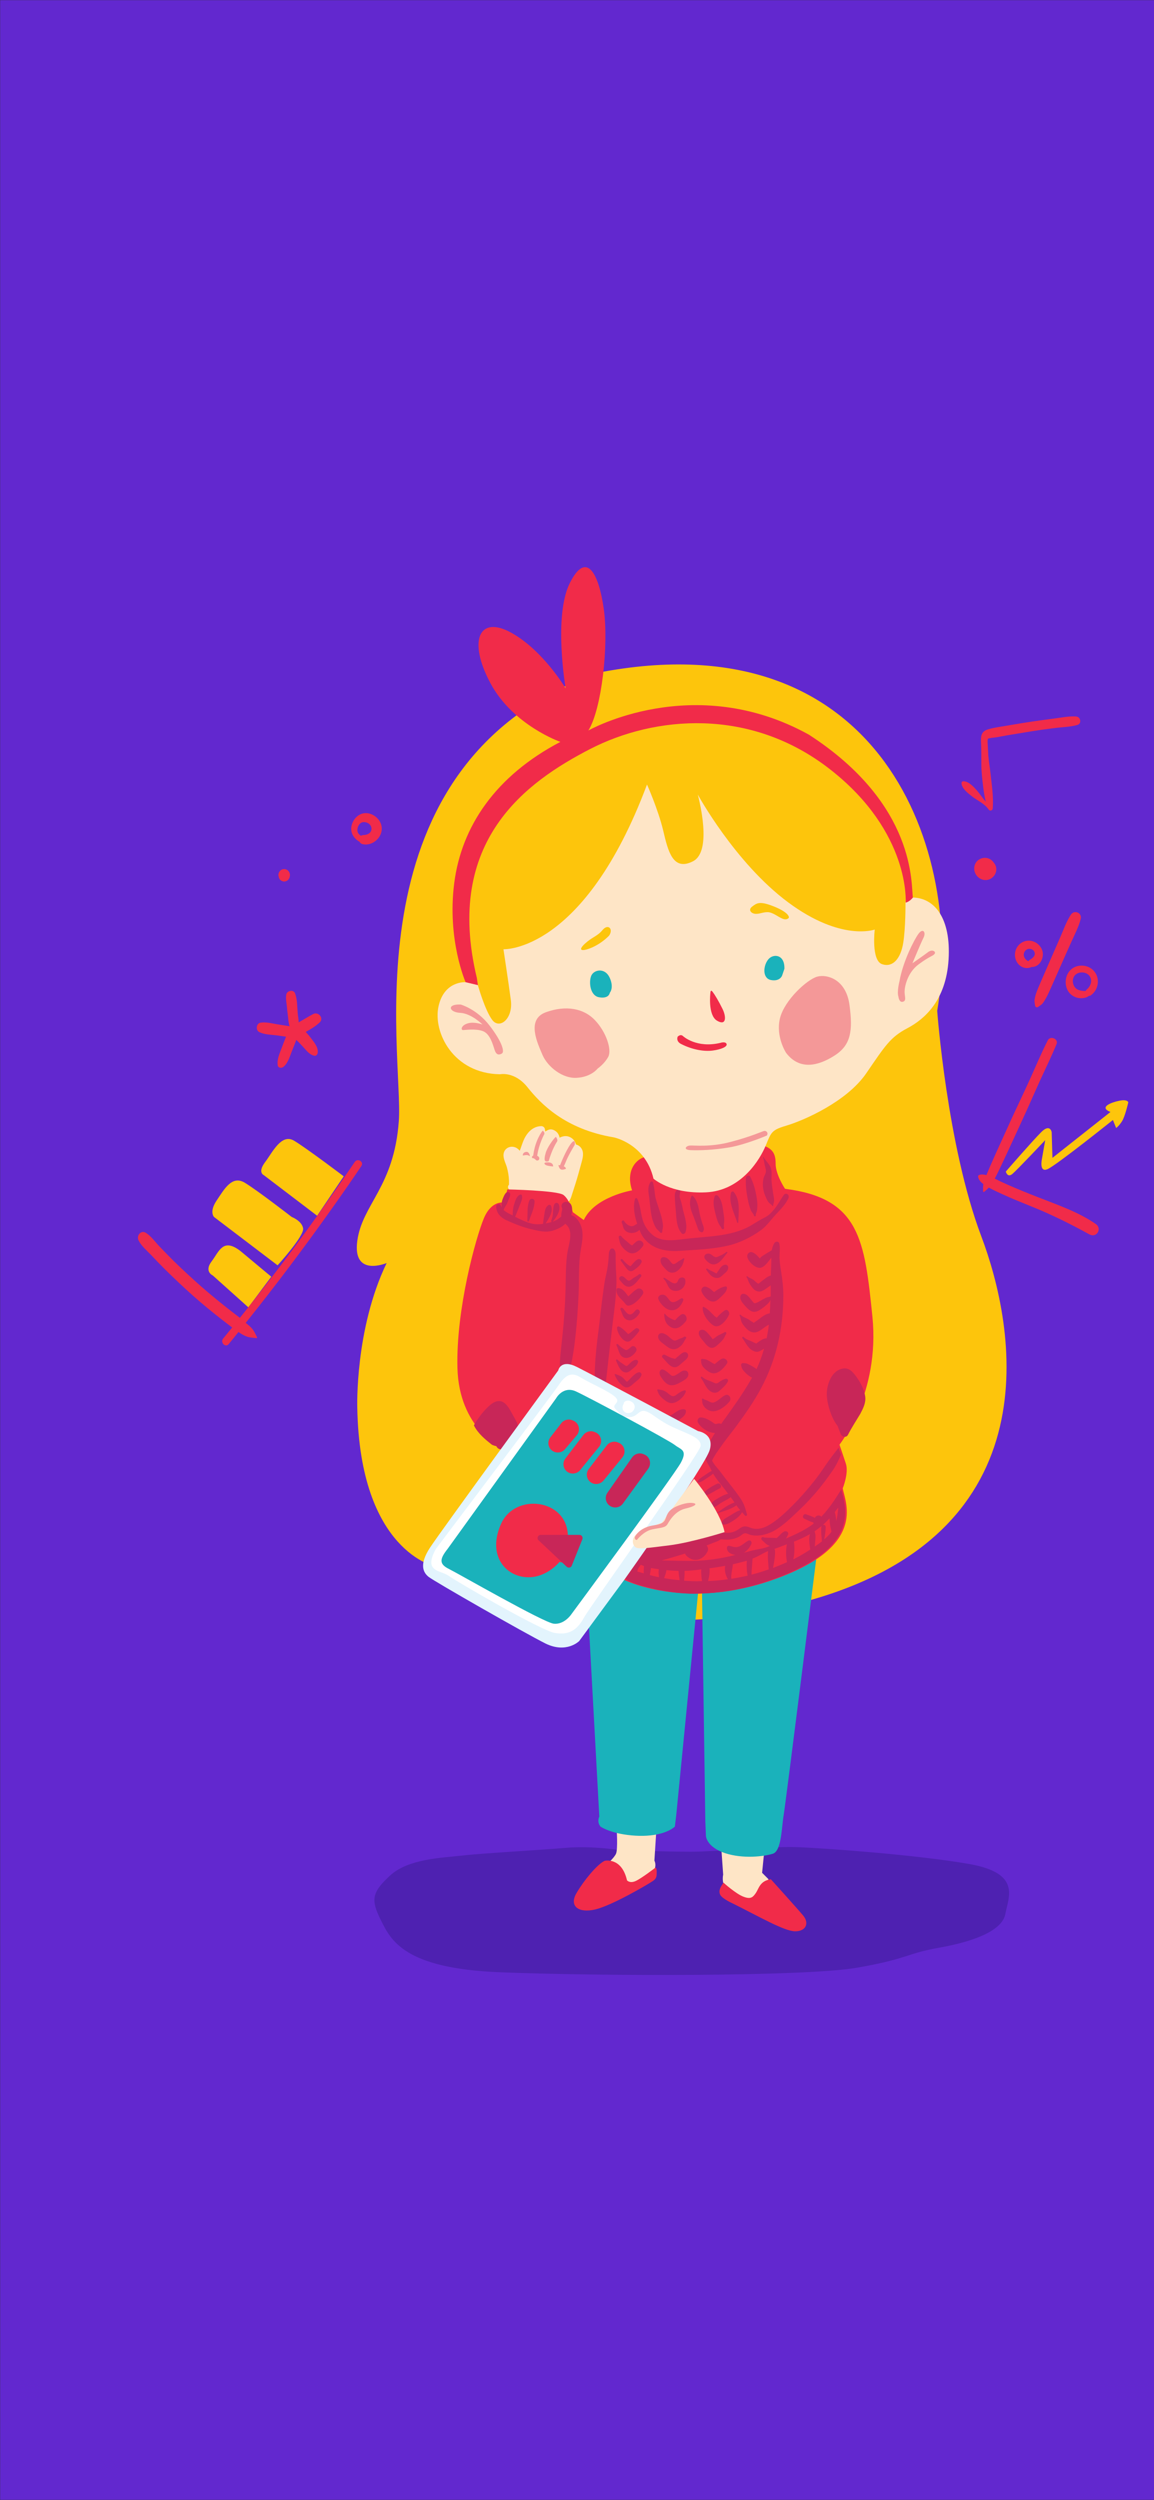 <?xml version="1.0" encoding="utf-8"?>
<!-- Generator: Adobe Illustrator 22.0.0, SVG Export Plug-In . SVG Version: 6.00 Build 0)  -->
<svg version="1.1" id="Capa_1" xmlns="http://www.w3.org/2000/svg" xmlns:xlink="http://www.w3.org/1999/xlink" x="0px" y="0px"
	 viewBox="0 0 750 1624" style="enable-background:new 0 0 750 1624;" xml:space="preserve">
<rect x="0" y="0" width="750" height="1624" fill="#333333" stroke="none"/>
<style type="text/css">
	.st0{fill:#6228cf;}
	.st1{fill:#4E21B1;}
	.st2{fill:#FDC50C;}
	.st3{fill:#FEE5C6;}
	.st4{fill:#F12B49;}
	.st5{fill:#1AB2BB;}
	.st6{fill:#C82658;}
	.st7{fill:#F49898;}
	.st8{fill:#E3F4FD;}
	.st9{fill:#FFFFFF;}
</style>
<rect x="0.1" y="0.1" class="st0" width="749.9" height="1623.7"/>
<g>
	<path class="st1" d="M402.9,1201.8c0,0-17.9-3-35.4-1.5c-17.4,1.5-54.3,3.5-67.2,5c-13,1.5-34.9,2-46.8,13c-12,11-12.5,15.9-6,28.9
		c6.5,13,14.9,31.4,77.2,33.9c62.3,2.5,198.8,3,232.6-3c33.9-6,30.9-9,53.3-13s40.8-11,42.8-21.9c2-11,10.5-26.4-23.4-32.4
		c-33.9-6-96.1-10.5-113.1-11c-16.9-0.5-51.3,3-67.7,3S402.9,1201.8,402.9,1201.8z"/>
	<path class="st2" d="M283.1,1017.6c0,0-49.3-9.5-50.9-103.4c0,0-1.6-50.9,19.1-93.8c0,0-22.3,9.5-19.1-14.3
		c3.2-23.9,23.9-35,27-77.9c3.2-42.9-35-232.2,128.8-291.1c186.1-36.6,238.6,117.7,221.1,219.5c0,0,6.4,87.5,28.6,146.3
		c22.3,58.9,47.7,192.5-112.9,237C524.9,1039.9,413.6,1079.6,283.1,1017.6z"/>
	<path class="st3" d="M468.8,1200.7l1.2,17c0,0-0.8,3.3,0.4,6.6c1.2,3.3,13.7,11.2,20.7,13.3c7,2.1,8.3-17,8.3-17l-4.1-4.1l1.7-17
		L468.8,1200.7z"/>
	<path class="st3" d="M426.5,1189.9l-1.2,18.7c0,0,1.7,2.9-0.4,6.6c-2.1,3.7-16.6,11.6-16.6,11.6l-10.4-2.9l-4.1-12.4
		c0,0,5.4-4.6,6.6-7.5c1.2-2.9,0.4-16.2,0.4-16.2L426.5,1189.9z"/>
	<path class="st4" d="M425.9,1213.2c0,0,0.9-0.4,0.9,2.6s0,4.4-2.6,6.1c-2.6,1.8-26.3,15.8-37.3,18.4c-11,2.6-17.1-2.2-12.3-10.5
		c4.8-8.3,13.6-18.9,18.4-21.1c0,0,11-2.6,14.5,12.7c0,0,1.8,2.2,5.7,0.4S425.9,1213.2,425.9,1213.2z"/>
	<path class="st4" d="M470.2,1222.9c0,0,8.3,7.5,13.2,9.2c4.8,1.8,6.1,0,7.9-2.6c1.8-2.6,2.6-7.9,9.7-8.8c0,0,17.1,18.9,21.1,23.7
		c3.9,4.8,1.8,10.1-5.3,10.1c-7,0-23.7-9.7-40.4-18c0,0-7-3.1-8.3-5.7C466.7,1228.1,468.4,1225.5,470.2,1222.9z"/>
	<path class="st5" d="M390.3,1186.5c0,0,6.1,4.4,20.2,5.7c14,1.3,23.7-1.8,28.1-5.7l0.9-7.5l14.5-147.4l2.2-0.4l2.2,151.8l0.4,9.7
		c0,0,0.4,7,12.3,11c11.8,3.9,25.5,2.2,31.2,0.4c5.7-1.8,5.7-17.6,7-25c1.3-7.5,21.5-168.9,21.5-168.9l-150.5,1.3l9.2,168.5
		C389.5,1179.9,387.7,1183.4,390.3,1186.5z"/>
	<path class="st3" d="M377.9,746c-0.8-1.3-2.1-2.2-3.6-2.6c-0.4-2-1.8-3.7-3.7-4.7c-2.3-1.2-4.8-0.8-6.9,0.3
		c-0.4-1.9-1.3-3.6-3.3-4.7c-2.5-1.4-4.2-0.5-6,0.7c-0.1-0.6-0.2-1.1-0.3-1.7c-0.2-1.1-1.4-1.9-2.4-1.8c-4.5,0.1-8,3-10.2,6.8
		c-1.7,2.9-2.5,6.1-3.7,9.2c-0.9-1.1-2-2-3.5-2.4c-2.8-0.8-5.9,0.6-6.8,3.5c-1,3.2,1,6.5,1.9,9.5c0.8,2.9,1.3,5.8,1.4,8.8
		c0,0.9,0,1.7,0,2.6c-0.8,0.9-1,2.2,0.2,3.2c5.5,4.5,11.9,7.8,18.8,9.2c3.5,0.7,7,1,10.6,0.9c3.1-0.1,7.4-0.1,9.5-2.7
		c1.2-1.5,1.6-3.6,2.2-5.3c0.6-1.9,1.2-3.7,1.8-5.6c1.4-4.4,2.6-8.8,3.8-13.2C378.6,752.7,379.8,749,377.9,746z"/>
	<g>
		<path class="st4" d="M404.7,1025.8c0,0,40.6,21.1,99.4-0.2c58.8-21.3,45.6-48.7,43.6-58.8c0,0,4.1-10.1,2-16.2
			c-2-6.1-4.1-12.2-4.1-12.2S572,905,567,855.3c-5.1-49.7-8.1-77-56.8-83.1c0,0-6.1-9.1-6.1-16.2c0-7.1-2-11.2-13.2-13.2
			c-11.2-2-67.9,7.1-73,9.1c-5.1,2-11.2,9.1-7.1,21.3c0,0-24.3,4.1-31.4,19.3l-7.1-5.1c0,0-2-8.1-6.1-11.2c-4.1-3-36.5-3.6-36.5-3.6
			l-2,8.6c0,0-8.1-2-13.2,10.1c-5.1,12.2-18.2,58.8-17.2,97.3c1,38.5,27.4,52.7,36.5,57.8C342.9,951.6,404.7,1025.8,404.7,1025.8z"
			/>
		<path class="st6" d="M334.5,921.3c-1.9-3.2-3.7-7.6-6.6-9.9c-3-2.4-6.5-1.2-9.2,1.1c-2.8,2.4-5.3,5.2-7.4,8.2
			c-1,1.4-2.4,3.3-3.3,5.2c2.7,5.3,7.2,9,11.8,12.6c0.9,0.4,1.8,0.7,2.8,0.9c0.9,2.2,4.3,3.2,6,0.6c1.2-1.7,2.3-3.3,3.8-4.8
			c1.3-1.3,2.6-2.5,3.5-4.1C337.9,927.6,336.4,924.6,334.5,921.3z"/>
		<path class="st6" d="M562.3,907c-0.6-4.1-2.6-8.1-4.9-11.5c-2.2-3.1-4.8-7.1-9.1-6.6c-8.1,0.9-11.5,11.4-10.9,18.3
			c0.4,4.5,1.7,9,3.5,13.2c1,2.2,2.1,4.1,3.5,5.9c0.6,1.7,1.3,3.5,2,5.2c0.8,1.9,3.6,2.6,4.7,0.5c2.4-4.7,5.3-9.1,8-13.6
			C561,914.8,562.9,911.1,562.3,907z"/>
		<path class="st6" d="M546.8,967.5C546.8,967.5,546.8,967.5,546.8,967.5c-1.6,2.3-3,4.8-4.6,7.1c-2.5,3.7-5.2,7.2-8.3,10.5
			c0,0-0.1,0.1-0.1,0.1c-0.2-0.2-0.4-0.4-0.6-0.5c-1.1-0.6-2.7-0.3-3.4,0.9c-0.1,0.1-0.1,0.2-0.2,0.4c-1.8-1.1-3.8-1.6-5.8-2.4
			c-1.6-0.6-2.8,2.1-1.2,2.8c2,0.9,3.8,2,6,2.5c0,0.3,0.1,0.6,0.2,0.8c-5.4,4.1-11.6,6.9-18,9.7c0.6-1,1.1-2,1.4-2.7
			c0.6-1.5-1.3-2.5-2.5-1.9c-2.1,1-3.2,3-5,4.3c-1.1-0.2-2.2-0.1-3.3-0.2c-1.6-0.1-3.9,0.1-5.4-0.4c-1.2-0.4-1.6,1.2-0.8,1.9
			c1.4,1.1,2.3,2.5,4,3.3c0.4,0.2,0.7,0.3,1.1,0.5c-2.1,0.9-4.2,1.6-6.4,1.9c-3.6,0.6-7,1.6-10.5,2.5c2.2-1.3,3.9-3.4,4.9-5.7
			c0.6-1.4-0.7-2.9-2.1-2.1c-2.2,1.2-4.2,3.4-6.7,4c-2.1,0.6-3.9-0.5-5.9-0.7c-0.5,0-1,0.4-1.1,0.8c-0.6,3.1,2.7,4.9,5.5,5.1
			c-9.7,2.5-19.4,3.9-29.4,3.9c-5.7,0-11.4-0.1-17-0.3c-0.5,0-1,0-1.5-0.1c4.2-1,8.4-2.3,12.6-3.6c0.8-0.3,1.7-0.5,2.5-0.8
			c0.3,0.7,0.7,1.4,1.5,2c1.3,1.1,3,2,4.7,2.1c3.8,0.3,7-2.3,8.5-5.6c0.6-1.2,0.2-2.8-0.7-3.7c1.5-0.6,3-1.2,4.5-1.8
			c1.6-0.6,3.4-1.1,4.7-2.2c1.5,0.1,2.9,0.2,4.5,0.2c2.6-0.1,5.1-0.7,7.4-1.9c1.1-0.6,2.1-1.7,3.2-2.1c1.4-0.6,3.2,0.7,4.6,1
			c5.4,1.1,11.2-0.5,15.9-3.3c4.9-3,9.2-7,13.3-10.9c4.2-3.9,8.2-7.9,12-12.3c4.3-4.9,8.2-10.1,11.9-15.5c2.2-3.2,3.9-6.6,5.3-10.2
			c-0.6-1.8-1.1-3.4-1.5-4.5c-2.6,3.4-5.3,6.8-7.8,10.4c-3.2,4.8-6.5,9.5-10.2,13.9c-3.7,4.5-7.6,8.9-11.8,13.1
			c-4.1,4.1-8.5,8.3-13.3,11.5c-2.3,1.5-4.9,3-7.6,3.5c-1.5,0.3-3.1,0.4-4.6,0.1c-1.5-0.2-2.8-1-4.3-1.3c-2.5-0.5-3.9,0.7-5.8,2
			c-2.7,1.8-5.8,2.4-9,1.9c-1.4-0.2-2.8-0.2-4.1-0.1c-0.8,0-1.6,0.1-2.4,0.3c-1.5,0.2-3,0.6-4.5,1c-1.5,0.3-2.9,0.7-4.4,1.1
			c-1.4,0.4-2.8,0.8-4.2,1.2c-5.7,1.3-11.4,2.4-17.2,3.3c-3.6,0.6-7.2,0.9-10.9,1.1c-2.7,0.2-4.9,0.4-6.7,2.6
			c-1.6,2.1-2.9,4.5-4.3,6.8c-1.9,1.4-3.4,3.8-3.9,6.2c-0.1,0.2-0.3,0.5-0.4,0.7c-0.1,0-0.3,0-0.4,0c-3.1-0.3-3.5,3.9-1.5,5.4
			c0.2,0.1,0.4,0.3,0.6,0.4c0.1,0.1,0.2,0.1,0.3,0.2c4.7,3.1,10.9,4.5,16.2,5.8c6,1.5,12,2.5,18.2,3.2c2.4,0.2,4.9,0.4,7.4,0.5
			c15.2,0.2,33.7-2,54.4-9.5C560.6,1004.8,549.2,978.1,546.8,967.5z M544.7,979.4c0,0,0.1-0.1,0.1-0.1c-0.3,3-0.6,6-1.3,8.8
			c-0.1-1.8-0.4-3.6-0.8-5.3c0-0.2-0.1-0.4-0.2-0.5C543.2,981.3,543.9,980.3,544.7,979.4z M539.1,986.3c0.1,1.2,0.2,2.5,0.3,3.7
			c0.2,1.6,0.7,3.3,1,4.9c-0.3,0.4-0.5,0.7-0.8,1.1c-1.2,1.4-2.5,2.7-3.9,3.9c0.4-2.7,1-5.4,0.9-8.1c0-1.1-1-1.5-1.8-1.2
			C536.2,989.2,537.7,987.8,539.1,986.3z M534,991.2c-0.1,0.2-0.2,0.4-0.2,0.6c-0.3,3.1,0.1,6.3,0.4,9.4c-1.5,1.2-3.1,2.3-4.7,3.4
			c0.1-0.8,0.2-1.6,0.2-2.3c0.2-2.4,0.7-4.9-0.2-7.2c0-0.1-0.1-0.2-0.2-0.3C530.9,993.6,532.4,992.5,534,991.2z M418.5,1017.9
			c-0.1,1.4-0.2,2.8-0.1,4.1c-1.4-0.4-2.8-0.8-4.2-1.2c0.2-1.2,0.5-2,1.3-3.1c0.3-0.4,0.7-0.8,1-1.3c0.7,0.3,1.4,0.6,2.1,0.9
			C418.6,1017.6,418.5,1017.7,418.5,1017.9z M426.8,1024.2c-1.5-0.3-3-0.7-4.5-1.1c0.3-1.5,0.6-3.1,0.8-4.6c1.7,0.3,3.4,0.6,5.1,0.8
			c-0.4,1.8-0.1,3.4,0.1,5.2C427.8,1024.4,427.3,1024.3,426.8,1024.2z M431.6,1025.1c0.6-1.7,1.3-3.3,1.5-5.2
			c2.6,0.3,5.3,0.4,7.9,0.5c0.1,2,0.4,4,0.7,6C438.3,1026.2,434.9,1025.7,431.6,1025.1z M445.2,1026.8c-0.2,0-0.4,0-0.6-0.1
			c0.2-2.1,0.4-4.2,0.3-6.3c3.6-0.1,7.3-0.5,10.9-1c-0.2,1.7,0,3.3,0.1,5c0.1,0.9,0.2,1.8,0.4,2.6
			C452.7,1027.2,449,1027.1,445.2,1026.8z M460.2,1027c0.2-0.9,0.4-1.8,0.6-2.8c0.3-1.8,0.5-3.6,0.3-5.5c3.4-0.4,6.8-1,10.2-1.6
			c-0.3,1.5-0.2,3,0.1,4.6c0.3,1.5,0.9,2.8,1.7,4.1C468.8,1026.5,464.5,1026.8,460.2,1027z M475.3,1025.5c-0.3-3.1,0.8-6.4,1-9.4
			c0.2,0,0.3-0.1,0.5-0.1c2.8-0.7,5.7-1.4,8.6-2.2c-0.3,3.3-0.1,6.5,0.5,9.7C482.3,1024.3,478.8,1025,475.3,1025.5z M488.4,1022.8
			c0.1-3.4,0.5-6.9,0.7-10.3c0,0,0-0.1,0-0.1c1-0.4,1.9-0.8,2.8-1.2c2.5-1.2,4.7-2.7,7.3-3.7c-0.4,3.9,0.1,7.9,0.4,11.9
			C495.9,1020.7,492.2,1021.9,488.4,1022.8z M516,1001.6c0-0.1,0-0.1,0-0.2c3.6-1.4,7.1-3,10.4-4.9c-0.9,3.1-0.3,6.7,0.2,10
			c-0.1,0.1-0.3,0.2-0.4,0.3c-3.4,2.2-7,4.3-10.6,6.1C516.4,1009.1,516.5,1005.2,516,1001.6z M503.7,1007.2c0-0.4-0.2-0.7-0.4-1.1
			c1.5-0.5,2.9-1,4.4-1.6c1.2-0.5,2.5-0.9,3.7-1.4c-0.7,3.7-0.7,7.9,0.1,11.6c-0.2,0.1-0.4,0.2-0.6,0.3c-2.8,1.2-5.7,2.4-8.5,3.5
			C503.1,1014.7,503.9,1010.8,503.7,1007.2z"/>
		<path class="st6" d="M470.2,937.3c2.8-3.8,5.8-7.5,8.6-11.3c5.8-7.9,11.4-15.9,16-24.6c9.7-18.2,14.1-38.1,14.3-58.7
			c0.1-5.8-0.6-11.5-1.5-17.2c-0.5-2.9-0.9-5.8-1-8.7c0-3,0.5-6-0.1-9c-0.3-1.6-2.4-1.6-3.2-0.4c-0.9,1.4-1.4,3-1.7,4.7
			c-1.2,0.8-2.6,1.5-3.8,2.3c-0.9,0.6-3.4,1.9-3.8,2.9c-0.1,0-0.1,0.1-0.2,0.1c-0.4-0.5-1-1-1.4-1.5c-1.1-1.1-2.1-2-3.6-2.5
			c-1.9-0.6-3.5,1.3-3.1,3.1c0.7,3.1,5.5,7.9,9,6.9c1.9-0.6,3.5-2.5,4.7-4c0.7-0.8,1.3-1.7,1.9-2.5c0,2,0,3.9-0.1,5.7
			c-0.1,2-0.2,3.9-0.2,5.9c-1.6,0.4-2.8,1.3-4.1,2.3c-0.6,0.5-1.3,0.9-1.9,1.4c-0.2,0.1-1.8,1.6-2.1,1.6c-0.7,0-2.4-1.8-3-2.3
			c-1.2-0.9-3-1.4-4.1-2.4c-0.3-0.3-0.9,0.1-0.6,0.5c0.7,0.9,1,2.2,1.5,3.3c0.5,1.1,1.2,2.1,1.9,3c1.1,1.5,2.4,2.8,4.3,3
			c2.2,0.3,4-1.2,5.7-2.4c0.8-0.5,1.6-1.1,2.3-1.6c0,1.1,0,2.2,0,3.2c0,1.3,0,2.7,0,4c-0.9,0.4-2,0.4-2.9,0.8c-0.7,0.3-1.3,0.7-2,1
			c-0.9,0.5-4.6,2.9-5.7,2.6c-0.5-0.1-2.5-2.8-3.2-3.6c-1.2-1.3-2.2-2.5-4.1-2.5c-0.8,0-1.4,0.5-1.7,1.3c-0.8,2.4,1.4,4.8,2.9,6.5
			c1.5,1.6,3.3,3.7,5.6,3.9c2.5,0.2,4.8-1.7,6.7-3.1c1.1-0.9,2.3-1.8,3.2-2.9c0.5-0.6,0.8-1.2,1-1.8c-0.1,2.9-0.2,5.9-0.4,8.8
			c-3.5,0.4-6.6,3.7-9.5,5.5c-0.4,0.3-0.7,0.5-1.1,0.7c-0.1-0.2-0.3-0.3-0.4-0.5c-0.9-0.3-1.9-1.2-2.7-1.7c-1.6-1-4-1.6-5.2-3
			c-0.3-0.4-0.9,0.1-0.7,0.5c0.7,1.2,0.7,2.7,1.2,4c0.5,1.2,1.3,2.2,2.1,3.2c1.6,1.9,3.7,3.8,6.4,3.7c2.6-0.1,4.9-2.2,6.9-3.6
			c0.7-0.5,1.6-1,2.4-1.5c-0.3,2.8-0.8,5.5-1.3,8.2c-0.1,0.3-0.1,0.6-0.2,0.8c-0.3-0.1-0.6-0.1-0.9,0c-1.4,0.3-2.5,1-3.7,1.8
			c-0.6,0.4-1.1,0.8-1.7,1.2c-0.2,0.1-0.4,0.3-0.5,0.4c-0.3,0.3-0.4,0.3,0-0.2c-1.1-0.3-2.3-1.1-3.4-1.5c-1.7-0.7-3.3-1.2-4.7-2.6
			c-0.5-0.5-1.2,0.2-0.8,0.8c2.5,3.2,3.8,7.3,8.2,8.6c1.6,0.5,2.9-0.1,4.3-0.9c0.5-0.3,1.1-0.6,1.6-1c-1.3,4.6-2.9,9-4.9,13.3
			c-1.2-1-2.6-1.7-4-2.5c-0.7-0.4-1.6-0.8-2.4-1.1c-0.8-0.3-1.6-0.2-2.4-0.3c-0.8-0.1-1.5,0.9-1.2,1.6c0.2,0.7,0.3,1.4,0.7,2.1
			c0.4,0.8,1.1,1.6,1.7,2.2c1.2,1.3,2.7,2.6,4.3,3.4c0.1,0.1,0.3,0.1,0.4,0.1c-0.3,0.6-0.6,1.2-1,1.7c-4.9,8.6-10.7,16.7-16.5,24.8
			c-0.9,1.2-1.8,2.4-2.6,3.7c-0.2-0.1-0.4-0.3-0.7-0.3c-1.1-0.3-1.8,0.2-2.8,0.3c-0.9,0-1.8-1-2.6-1.5c-2.1-1.3-4.5-2.7-7.1-2.8
			c-1.7-0.1-2.6,1.9-1.9,3.3c1.8,3.4,6.8,6.8,11.1,6.8c-1,1.5-1.9,3-2.8,4.5c-1.3,2.2-2.5,4.8-2.8,7.3c-0.1,1.2,0,2.3,0.2,3.3
			c-0.5,0.4-0.9,1.1-0.7,1.8c0.5,1.8,1.6,3.3,2.5,4.9c0.5,0.9,1,1.9,1.5,2.9c-0.1,0-0.2,0-0.4,0.1c-1.8,0.9-3.4,2.2-5.1,3.3
			c-1.4,0.9-2.9,1.9-3.7,3.4c-0.2,0.3,0,0.8,0.4,0.7c1.8-0.2,3.3-1.3,4.8-2.3c1.6-1.1,3.4-2.1,4.9-3.5c0,0,0,0,0,0
			c0.1,0.2,0.2,0.4,0.3,0.6c1.9,3.1,4.3,5.9,6.5,8.7c1,1.3,1.9,2.5,2.9,3.8c-2.4,0.5-4.7,1.8-6.7,3c-1.8,1-5.1,2.9-4.9,5.2
			c0,0.3,0.2,0.5,0.4,0.5c2.1,0.8,4.7-1.5,6.3-2.6c2.1-1.3,4.6-2.3,6.6-3.9c0.6,0.9,1.3,1.7,1.9,2.6c0.2,0.3,0.4,0.6,0.6,0.9
			c-0.1,0-0.1,0-0.2,0c-4.3,1.5-7.9,4.4-11.6,7c0,0,0,0.1,0,0.1c4.2-1.3,8.7-2.5,12.5-4.9c0.2-0.1,0.4-0.3,0.4-0.5
			c0.5,0.7,1,1.3,1.5,2c0.4,0.5,0.8,0.9,1.2,1.3c-0.1,0-0.1,0-0.2,0c-2.3,0.7-4.3,2.1-6.4,3.4c-1.8,1.1-4.5,2.2-5.4,4.2
			c-0.3,0.6-0.1,1.4,0.6,1.6c2.3,0.5,4.8-1.2,6.7-2.4c2.2-1.4,4.3-3,5.6-5.2c0.1-0.1,0.1-0.3,0.1-0.4c0.6,0.7,1.3,1.4,1.8,2.1
			c0.5,0.7,1.7,0.3,1.5-0.6c-1.1-3.8-1.9-7-4.2-10.3c-2.1-3.1-4.3-6-6.6-8.9c-2.4-3-4.7-6.1-7-9.1c-1.2-1.6-2.6-2.9-3.7-4.6
			c-0.4-0.6-0.8-1.3-1.2-1.9c0.6-1.8,1.9-3.5,2.8-5.1C467.3,941.5,468.7,939.4,470.2,937.3z"/>
		<path class="st6" d="M466,963.8c-3.4,1.7-7.3,3.7-9.3,7c-0.3,0.6,0.2,1.3,0.9,1.1c3.6-1.1,6.8-3.5,10.2-5.1
			C469.7,965.8,468,962.8,466,963.8z"/>
		<path class="st6" d="M400.2,822.2c0-1.9-0.1-3.9-0.1-5.8c0-2,0.2-3.4-1.1-5c-0.5-0.6-1.7-0.6-2.2,0c-1.2,1.5-1.1,2.6-1.2,4.5
			c-0.1,2.1-0.3,4.2-0.6,6.3c-0.5,3.9-1.6,7.6-2.2,11.5c-1.2,8.2-2.2,16.5-3.1,24.7c-1,8-2.1,16.1-2.7,24.2c-0.3,4-0.5,8.1-0.5,12.1
			c0,3.2-0.2,7.1,2.3,9.4l0,0.4c0.1,1.5,2.1,1.4,2.3,0c0-0.1,0-0.2,0-0.3c2.7-2.1,2.7-6.2,3-9.4c0.5-3.9,0.9-7.7,1.3-11.6
			c1-8.2,1.9-16.4,2.9-24.6c1-8,2.1-16.1,2.3-24.2C400.8,830.2,400.3,826.2,400.2,822.2z"/>
		<path class="st6" d="M376.3,793.6c-1-1.6-2.6-3.5-4.5-4.1c0,0-0.2-0.1-0.4-0.2c-0.1-0.6,0.2-1.3,0.3-1.8c0.5-3-0.1-7.1-4.1-6.8
			c-2,0.1-3.3,2.1-2.3,4c0.3,0.7-0.2,2-0.3,2.7c-0.2,0.9-0.3,1.9-0.2,2.8c-0.8,0.6-1.6,1.3-2.5,1.9c-1,0.6-2,1.1-3.1,1.5
			c2.4-3,5.5-7.2,4-11.2c-0.6-1.5-2.4-1.4-3,0c-0.7,1.7-0.7,3.3-0.8,5.1c0,2-0.5,3.7-1.2,5.5c-0.1,0.3,0.2,0.7,0.5,0.7
			c-0.5,0.1-0.9,0.3-1.4,0.4c-0.9,0.2-1.8,0.4-2.7,0.6c2.2-3.3,5.2-8,3.5-11.5c-0.3-0.6-1.2-0.8-1.7-0.4c-1.8,1.3-2.2,3.2-2.5,5.2
			c-0.4,2.3-0.7,4.7-1,7c-2.3,0.3-4.6,0.4-6.9-0.1c-3.9-0.9-7.6-2.7-11.2-4.5c0.9-2.4,2-4.8,2.9-7.3c0.8-2.1,2.1-4.3,1.5-6.6
			c-0.1-0.6-0.7-0.7-1.2-0.5c-2.3,1-3.1,3.9-3.8,6.1c-0.8,2.5-1,4.9-1,7.4c-1.9-0.9-4.2-2-5.9-3.5c0-0.1,0-0.1,0.1-0.2
			c0.3-1.4,1.3-2.3,1.9-3.6c0.6-1.2,1-2.4,1.5-3.6c0.5-1.2,1.6-3.5-0.2-4.2c-1.8-0.7-2.9,2.1-3.4,3.2c-0.5,1.2-1,2.3-1.1,3.6
			c-0.1,1,0,2-0.1,3c-0.2-0.3-0.3-0.6-0.4-0.9c-0.5-1.7-3.1-1.4-3.1,0.4c0,4.4,3.1,7.3,6.8,9c5.1,2.3,10.3,4.4,15.8,5.7
			c4.8,1.1,9.3,2.4,14.1,1c2.6-0.8,6-2.2,8.2-4.5c0.5,0.5,1,0.9,1.4,1.4c1.1,1.3,1.6,3,1.8,4.6c0.4,4.6-1.4,9.3-2,13.9
			c-0.7,5.1-0.8,10.3-0.9,15.4c-0.1,10.2-0.6,20.4-1.5,30.5c-0.5,5.2-1,10.5-1.6,15.7c-0.3,2.6-0.5,5.2-0.7,7.8
			c-0.2,2.6,0.4,5.3,0.2,7.8c-0.3,2.7,4.1,3.2,4.7,0.6c0.5-2,1.7-3.9,2.2-6c0.6-2,1-4.2,1.3-6.2c0.8-4.4,1.3-8.9,1.8-13.3
			c0.9-8.5,1.5-17,1.9-25.6c0.4-8.6,0-17.2,0.9-25.7C377.6,808.7,380.7,800.6,376.3,793.6z"/>
		<path class="st6" d="M344,779.9c-1.6,4-1,8.8-1.3,13c0,0.7,0.9,0.7,1.1,0.2c1.3-4.1,3.6-8.3,3.6-12.7
			C347.4,778.3,344.7,778.2,344,779.9z"/>
		<path class="st6" d="M415,891.4c-1.7,0.4-2.8,1.6-4.1,2.8c-0.9,0.8-2.3,2.6-3.5,3.4c-1-0.9-1.9-2.2-3-3c-1.4-1.1-2.9-1.5-4.5-2.1
			c-0.3-0.1-0.5,0.3-0.4,0.6c1.1,2.4,2,4.1,4,6c1.2,1.1,2.4,2.3,4.2,2.1c1.9-0.2,3.6-2.2,5-3.3c1.7-1.4,3.5-2.6,4.2-4.7
			C417.2,892.1,416,891.1,415,891.4z"/>
		<path class="st6" d="M413,883.3c-1.1,0.2-1.8,0.7-2.7,1.4c-0.6,0.5-2.4,2.5-3,2.6c-0.6,0.1-2-1.1-2.5-1.4
			c-1.3-0.8-2.4-1.6-3.5-2.7c-0.5-0.5-1.1,0.1-0.9,0.7c1.2,2.7,2.8,7.4,6.3,7.6c1.7,0.1,2.8-1,4-2c1.5-1.3,3.3-2.5,3.9-4.4
			C415.1,883.9,414,883.1,413,883.3z"/>
		<path class="st6" d="M410.4,874.7c-1.1,0.8-2.7,2.8-4,2.1c-1.4-0.7-3.7-2.3-4.6-3.5c-0.5-0.7-1.6-0.1-1.1,0.7
			c1.5,2.7,1.5,6.9,5.1,7.9c2.9,0.9,6.2-1.8,7.6-4.1C414.5,875.9,412.2,873.5,410.4,874.7z"/>
		<path class="st6" d="M413.2,862.9c-1.2,0.8-2.2,1.7-3.3,2.6c-0.3,0.3-1.2,0.8-1.6,1.1c-0.3-0.3-0.8-0.8-0.8-0.8
			c-1.6-1.5-3.3-3.4-5.4-4.2c-0.5-0.2-1.1,0.3-1.1,0.8c0,3,2.8,7.6,5.6,8.8c1.5,0.7,2.8,0.1,3.9-1c1.6-1.6,3.4-3.4,4.7-5.3
			C416.2,863.8,414.5,862.2,413.2,862.9z"/>
		<path class="st6" d="M413.2,851c-1.4,1.4-2.8,3.8-5.1,2.4c-1.4-0.9-2.2-2.6-3.4-3.7c-0.8-0.7-1.9,0.2-1.4,1.1
			c1.3,2.6,1.5,5.8,4.8,6.7c3.1,0.9,6.3-2.2,7.6-4.7C416.3,851.4,414.5,849.7,413.2,851z"/>
		<path class="st6" d="M414,837.3c-1.7,1-3.1,2.4-4.5,3.7c-0.4,0.4-0.8,0.7-1.2,1c-1.8-2.4-3.5-5.2-6.6-5.3c-0.4,0-1,0.3-1,0.8
			c-0.6,4.2,3.7,6.5,5.7,9.4c0.4,0.6,1.2,1.3,2.1,1.2c3.6-0.4,7.3-4.4,9.2-7.3C419.1,838.6,416.2,836,414,837.3z"/>
		<path class="st6" d="M415.1,827.9c-1,0.9-2.2,1.5-3.4,2.2c-0.8,0.5-2,1.8-3,1.8c-1.2,0-2.6-2.3-3.9-2.8c-1.6-0.7-3.2,1.1-1.9,2.5
			c1.6,1.8,3.2,4.4,6,4.2c3.3-0.3,5.7-4.2,7.6-6.4C417.5,828.3,416.1,827,415.1,827.9z"/>
		<path class="st6" d="M414.5,818c-1.1,0.5-1.8,1.3-2.7,2.2c-0.6,0.6-1.3,1.7-2,2.3c-2-0.7-4-3.1-5.3-4.5c-0.5-0.6-1.5,0.2-1.1,0.8
			c1,1.3,1.9,2.7,2.9,4c0.8,1,1.8,2.6,3.3,2.9c1.3,0.2,2.3-0.6,3.2-1.3c1.5-1.1,3-2.3,3.9-4C417.8,818.9,416.1,817.3,414.5,818z"/>
		<path class="st6" d="M414.2,806.1c-1.3,0.7-2.3,2-3.4,2.9c-1.1-0.5-2.1-1.5-2.9-2.2c-1.3-1.1-3-2.3-4-3.7c-0.6-0.9-2-0.4-1.8,0.7
			c0.5,2,0.6,3.7,1.8,5.5c1.1,1.6,2.6,3,4.2,4c3.8,2.3,7.3-0.6,9.6-3.7C419.4,807.4,416.3,804.9,414.2,806.1z"/>
		<path class="st6" d="M509.4,776.2c-2.2,3.1-3.9,6.5-6.3,9.4c-1.1,1.3-2.2,2.5-3.4,3.5c-1.6,1.3-3.3,2-5.1,3
			c-3.2,1.8-6.2,3.9-9.5,5.5c-3.2,1.5-6.5,2.6-9.9,3.4c-8.7,2.1-17.9,2.5-26.8,3.4c-7.4,0.7-17.2,3.1-23.7-1.8
			c-3.5-2.7-5.9-6.3-7.1-10.5c-1.3-4.5-1.4-9.3-3.5-13.5c-0.3-0.6-1.2-0.4-1.4,0.2c-1.2,4.2-0.6,8.9,0.5,13.1c0.3,1,0.6,2,0.9,3
			c-1.2,0.6-2.3,1.7-3.7,1.6c-1.8-0.1-3.9-1.8-4.7-3.3c-0.6-1.1-2.1-0.1-1.6,1c0.8,1.7,0.7,3.3,2,4.9c1,1.1,2.5,1.7,4,1.8
			c1.9,0.1,4.3-0.6,5.5-2.1c0.7,1.8,1.4,3.5,2.6,5.1c5.7,7.6,14.6,9.2,23.6,8.6c10.1-0.7,20.6-1,30.5-3.2c8-1.7,16-5.6,22.6-10.5
			c3.6-2.7,6.2-6.6,9.3-9.9c3-3.2,6.5-6.7,8.3-10.8C513.2,775.9,510.7,774.4,509.4,776.2z"/>
		<path class="st6" d="M430.9,796.1c-0.1-1.3-0.3-2.6-0.6-3.9c-0.6-2.8-1.5-5.4-2.4-8.1c-0.8-2.6-1.9-5.3-2.2-8
			c-0.3-2.6-0.6-5.4-1.3-8c-0.2-0.8-1.3-0.9-1.7-0.2c-1.5,2.2-1.5,5.2-1.1,7.7c0.5,3.1,0.7,6.1,1.1,9.2c0.4,2.9,0.7,5.7,1.7,8.5
			c0.5,1.4,1,2.8,1.8,4.1c0.8,1.4,1.9,1.9,2.8,3.1c0.4,0.6,1.4,0.4,1.4-0.4C430.4,798.7,431,797.5,430.9,796.1z"/>
		<path class="st6" d="M444.2,787.2c-0.6-2.2-0.9-4.6-1.6-6.8c-0.3-1.1-0.9-2.2-0.9-3.4c0-1,0.3-2,0.4-3.1c0.1-1.2-1.4-1.6-2.2-0.9
			c-1.5,1.4-1.4,3.3-1.3,5.2c0.1,2.7,0.3,5.4,0.6,8.1c0.4,4.9,0.4,10.9,3.8,14.8c0.8,0.9,2.1,0.3,2.5-0.7
			C446.9,796.4,445.3,791.2,444.2,787.2z"/>
		<path class="st6" d="M456.4,794.5c-0.6-2.1-1.3-4.2-1.7-6.3c-0.8-4.2-1.3-8.5-4.6-11.5c-0.2-0.1-0.4-0.1-0.6,0.1
			c-2,4-0.9,8.3,0.8,12.3c1,2.4,1.8,4.9,2.7,7.3c0.7,1.8,0.9,3.4,2.8,4c0.4,0.2,1-0.1,1.2-0.5C458.1,798.1,457,796.3,456.4,794.5z"
			/>
		<path class="st6" d="M470.7,791.9c-0.1-1.8-0.5-3.7-0.7-5.5c-0.5-3.4-1-7.1-3.5-9.7c-0.5-0.5-1.6-0.5-1.9,0.2
			c-1.5,3.4-0.7,7,0.1,10.4c0.5,1.9,0.9,3.8,1.6,5.6c0.3,0.8,0.6,1.5,1,2.3c0.5,0.9,1.2,1.6,1.6,2.6c0.3,0.9,1.8,0.8,1.7-0.2
			C470.2,795.8,470.8,793.7,470.7,791.9z"/>
		<path class="st6" d="M476.9,774.3c-0.5-0.7-1.6-0.3-1.8,0.5c-1.7,6.4,2.2,13.3,4,19.3c0.1,0.4,0.7,0.3,0.7-0.1
			C480,787.6,481.3,779.6,476.9,774.3z"/>
		<path class="st6" d="M491.6,776.9c-0.8-4.4-1.9-8.6-4-12.5c-0.7-1.4-2.7-0.6-2.8,0.7c-0.3,4.4,0.2,8.6,1,12.9
			c0.4,2.1,0.8,4.2,1.5,6.2c0.3,0.8,0.5,1.6,0.9,2.4c0.5,1,1.6,1.9,1.8,3c0.2,0.7,1.3,0.6,1.2-0.2c-0.1-1.1,0.7-2.2,0.8-3.3
			c0.1-0.8,0.2-1.7,0.2-2.5C492.3,781.3,492,779.1,491.6,776.9z"/>
		<path class="st6" d="M503.1,779.8c0-1.4-0.3-2.9-0.6-4.4c-0.4-3-0.9-5.9-1.1-8.9c-0.1-2.4,0.4-5.1-0.3-7.5
			c-0.9-2.8-3.4-4.8-4.8-7.3c-0.1-0.2-0.5-0.1-0.4,0.2c0.5,1.5,0.7,2.8,1,4.3c0.2,1.4,0.9,3.1,0.9,4.5c0,1.3-0.8,2.6-1.3,3.8
			c-0.5,1.4-0.6,2.8-0.7,4.2c-0.1,2.8,0.5,5.5,1.5,8c0.6,1.4,1.2,2.8,2,4c0.7,1,2.1,1.6,2.7,2.6c0.1,0.3,0.5,0.1,0.5-0.2
			C502.5,782,503.1,780.9,503.1,779.8z"/>
		<path class="st6" d="M447.4,892.4c-0.1-0.9-0.6-1.7-1.5-2c-2.1-0.6-3.1,0.6-4.8,1.6c-1.4,0.9-3.5,2.5-5,1.3
			c-1.1-0.8-5.6-5.7-7.1-2.9c-1.1,1.9,0.5,4,1.6,5.5c1.4,1.9,3.1,3.7,5.5,3.9c2.4,0.2,4.7-1.1,6.7-2.2
			C444.8,896.5,447.6,895,447.4,892.4z"/>
		<path class="st6" d="M444.8,903.1c-1.5,0.4-2.7,1.1-4,2c-1.3,0.9-2.6,2.4-4.3,1.6c-1.4-0.6-2.6-2-4-2.8c-1.7-1-2.9-1.1-4.8-1.4
			c-0.4-0.1-0.7,0.3-0.5,0.7c0.5,1.1,0.6,1.9,1.3,2.9c0.8,1.1,1.9,2.1,3,3c1.6,1.3,3.4,2.5,5.6,2.3c3.5-0.4,7.6-4.2,8.6-7.4
			C445.9,903.5,445.3,902.9,444.8,903.1z"/>
		<path class="st6" d="M445,915.5c-2.8-0.7-5.6,1.7-7.8,3.1c-1.5,1-2,1.1-3.7,0.4c-1.8-0.7-3.6-1.6-5.3-2.6
			c-0.5-0.3-0.9,0.3-0.5,0.7c1.6,1.9,2.8,4.1,4.4,6c1.2,1.4,2.8,2.2,4.7,1.6c2.1-0.6,4.2-2.1,5.9-3.4c1.5-1.1,3.1-2.6,3.1-4.6
			C445.9,916.2,445.5,915.6,445,915.5z"/>
		<path class="st6" d="M471.6,895.6c-1.3,0.3-2.3,0.9-3.5,1.6c-0.6,0.4-1.4,1.2-2.1,1.3c-0.9,0.2-1,0.1-1.9-0.3
			c-2.4-1.2-5.8-1.9-7.7-3.8c-0.5-0.5-1.2,0.2-0.8,0.8c2.5,3.1,3.3,7.7,7.5,9.2c2,0.7,3.5,0,5-1.4c1.7-1.6,3.7-3.3,4.8-5.4
			C473.7,896.5,472.7,895.3,471.6,895.6z"/>
		<path class="st6" d="M471,906.4c-2.4,1.3-4.6,3.9-7.2,4.6c-1.4,0.4-2.6-0.5-3.8-1.1c-0.7-0.3-2.4-0.8-2.9-1.3
			c-0.4-0.4-1.1,0.1-0.9,0.7c0.3,0.5,0.1,1.5,0.3,2.1c0.2,0.9,0.7,1.7,1.2,2.4c1.3,1.6,3.3,2.8,5.4,2.9c4,0.2,8.6-3.4,11-6.3
			C475.8,908.2,473.6,904.9,471,906.4z"/>
		<path class="st6" d="M469,882.7c-1.4,0.7-2.5,1.7-3.6,2.6c-0.3,0.3-0.6,0.5-0.9,0.8c-0.4-0.2-0.8-0.4-1.2-0.6
			c-1.2-0.7-2.4-1.5-3.6-2.1c-1.2-0.6-1.9-0.5-3.1-0.7c-0.5-0.1-1.1,0.2-1,0.8c0.1,2,0.3,3.3,1.8,4.9c1.3,1.4,3.1,2.8,4.9,3.4
			c4,1.4,8-3,10.1-6C473.7,883.9,470.9,881.6,469,882.7z"/>
		<path class="st6" d="M471,865.3c-1.5,1-3.3,1.5-4.8,2.5c-0.8,0.5-1.9,1.5-3,2.1c-0.4-0.5-0.9-1.2-1.2-1.6
			c-0.6-0.7-1.2-1.4-1.8-2.1c-1.2-1.3-2.5-2.7-4.3-2.4c-0.7,0.1-1.4,0.5-1.6,1.2c-0.7,2.3,1.2,4.2,2.6,5.9c1.4,1.6,3.1,4.4,5.5,4.6
			c2,0.2,3.8-1.7,5.2-3c0.9-0.8,1.9-1.8,2.6-2.8c0.7-1,1.1-2.3,1.8-3.3C472.3,865.7,471.5,864.9,471,865.3z"/>
		<path class="st6" d="M471,851.2c-1.4,1-2.5,1.9-3.7,3.1c-0.3,0.3-1.2,1.4-1.7,1.7c0.2-0.2-0.7-0.7-1.1-1c-2.3-2.2-4.3-4.8-7.2-6.1
			c-0.3-0.1-0.6,0-0.6,0.4c-0.3,4.2,3.5,9.4,6.9,11.6c4,2.6,8.8-3.7,10.2-6.9C474.4,852.3,472.8,850,471,851.2z"/>
		<path class="st6" d="M471.6,835.6c-2.6,0.3-5.4,2.1-7.5,3.7c-0.4-0.4-1-0.8-1.3-1.1c-1.2-1.1-2.4-1.9-4-2.4
			c-1.7-0.5-3.4,1.2-2.9,2.9c1,3.1,5,7.7,8.7,6.6c1.8-0.6,3.3-2.3,4.6-3.5c1.5-1.5,2.9-2.8,3.3-5
			C472.6,836.2,472.2,835.5,471.6,835.6z"/>
		<path class="st6" d="M471.5,821.5c-2.6,0.2-3.6,2.5-5,4.5c-0.2,0.2-0.6,1.1-0.9,1.2c-0.1,0-1.5-0.8-1.7-0.9
			c-1.3-0.7-2.9-1.2-4.1-2.2c-0.4-0.3-1.1,0.1-0.8,0.6c1.7,2.6,3.9,5.7,7.5,5.4c1.5-0.1,2.6-1.3,3.7-2.3c1.5-1.3,3.1-2.4,3.1-4.5
			C473.2,822.4,472.5,821.4,471.5,821.5z"/>
		<path class="st6" d="M472,813.3c-1.2,1-2.5,1.7-3.9,2.3c-1.4,0.6-2.6,1.5-3.9,0.7c-1.7-1-2.7-2.6-5-1.8c-1.5,0.5-1.9,2.2-0.9,3.4
			c1.6,2,4,4.1,6.8,3.2c3.4-1.1,5.3-4.7,7.5-7.2C473,813.5,472.4,812.9,472,813.3z"/>
		<path class="st6" d="M446.2,878.6c-1.5-0.9-3.1,0.4-4.2,1.3c-0.7,0.6-1.3,1.2-2,1.7c-0.4,0.4-0.8,0.7-1.3,1.1
			c-0.1,0-0.3-0.1-0.5-0.2c-2-0.2-4.3-1.6-6.1-2.5c-1.2-0.5-2.5,0.9-1.5,1.9c2.3,2.1,5.1,7,8.8,6.1c1.6-0.4,2.9-1.9,4.1-2.9
			c1.2-1.1,3.3-2.4,3.7-4.1C447.4,880.1,447.1,879.1,446.2,878.6z"/>
		<path class="st6" d="M444.5,868.4c-0.8,0.6-1.8,0.8-2.8,1.2c-0.8,0.3-2.3,1.3-3.2,1.2c-1.5-0.1-3.5-2.4-4.7-3.3
			c-1.4-0.9-3.6-2.3-5.2-1.1c-1,0.8-1.1,2.1-0.6,3.2c0.8,1.8,2.7,2.9,4.2,4.1c1.6,1.2,3.3,2.6,5.4,2.7c1.9,0.1,3.5-0.9,4.8-2.1
			c1.7-1.5,2.2-3.2,3.4-4.9C446.5,868.6,445.2,867.8,444.5,868.4z"/>
		<path class="st6" d="M442.4,854.1c-0.9,0.7-1.8,1.4-2.6,2.3c-0.2,0.2-0.7,0.9-1.1,1.2c0-0.1-0.7-0.2-0.9-0.3
			c-1.8-0.7-4.4-2.1-5.5-3.8c-0.2-0.3-0.6-0.2-0.6,0.2c0.1,3.5,0.9,6.4,4.2,8.3c4,2.3,7.2-0.6,9.8-3.7
			C447.4,856.1,445,852.1,442.4,854.1z"/>
		<path class="st6" d="M442.7,843.4c-2.2,1.2-5.1,3.8-7.3,1.5c-1.6-1.7-2.5-4.2-5.3-3.9c-1.3,0.1-2.8,1.4-2.2,2.9
			c1.1,2.9,4.6,6.6,7.8,7.1c4.2,0.7,7.2-2.9,8.4-6.5C444.4,843.7,443.4,843,442.7,843.4z"/>
		<path class="st6" d="M445.4,831.5c-0.4-2.5-4-2-4.6,0c-1.7,5.1-6.3-0.4-9.1-1.5c-0.4-0.1-0.7,0.4-0.4,0.7c2.8,2.5,2.5,7.4,7.3,7.8
			C442.6,838.9,446,835.5,445.4,831.5z"/>
		<path class="st6" d="M443.9,817.5c-0.8,0.7-2,1.2-2.9,1.8c-0.9,0.6-2.4,2-3.5,1.8c-0.9-0.1-2.2-2.4-2.9-3c-1.1-1-2-1.5-3.5-1.5
			c-1,0-1.7,0.9-1.8,1.8c-0.2,2.4,1.6,4.2,3.1,5.8c1.4,1.6,3.1,2.9,5.4,2.4c1.8-0.3,3.4-1.7,4.5-3.1c1.5-1.8,1.8-3.3,2.4-5.5
			C444.9,817.4,444.3,817.1,443.9,817.5z"/>
	</g>
	<path class="st3" d="M302.6,638c0,0-13.9-1.1-17.6,15.7c-3.7,16.8,9.5,43.6,39.9,44.1c0,0,9.5-2.1,17.9,8.4
		c8.4,10.5,24.2,27.3,56.2,32.6c0,0,20.5,4.2,25.7,26.8c0,0,11,10,34.1,8.9c23.1-1.1,35.2-21.5,38.9-30.5c3.7-8.9,3.7-10,14.2-13.1
		c10.5-3.2,38.3-15.2,51-33.6c12.6-18.4,15.8-23.6,26.8-29.4c11-5.8,25.2-17.9,26.8-44.7c1.6-26.8-9.1-39.9-23.2-40.2l-150.1-81.7
		l-30.5,4.2L302.6,638z"/>
	<path class="st2" d="M310.6,640c0,0,4.5,16.1,9.3,22.5c4.8,6.4,13.7-0.8,12.1-12.9c-1.6-12.1-4.8-33-4.8-33s52.3,2.4,93.3-107
		c0,0,7.2,16.1,10.5,29.8c3.2,13.7,6.4,26.6,19.3,20.1c12.9-6.4,4-40.2,3.2-43.4c0,0,24.1,44.3,58.7,70
		c34.6,25.7,56.3,17.7,56.3,17.7s-2.4,20.1,4.8,22.5c7.2,2.4,12.1-4,13.7-13.7c1.6-9.7,1.5-26.2,1.5-26.2s10.6-105.7-143.9-121
		C290.2,450.1,284.4,598.2,310.6,640z"/>
	<path class="st4" d="M302.6,638c0,0-12.1-27.5-7.4-64.3c4.7-36.8,26.8-69.7,69-91.8c0,0-30.8-10.7-45.5-38.2
		c-14.7-27.5-7.4-44.2,13.4-32.8c20.8,11.4,35.5,36.2,35.5,36.2s-8-46.9,2.7-68.3s18.8-6.7,22.1,16.7c3.3,23.4-1.3,65-10,79
		c0,0,68.3-38.8,143.3,2.7c70.3,45.5,66.3,97.8,67.6,105.8c0,0-2,2.7-4.7,3.3c0,0,3.3-45.5-48.9-86.4
		c-52.2-40.9-114.5-34.8-156.1-13.4c-41.5,21.4-95.1,59.6-73.7,148.7l0.7,4.7L302.6,638z"/>
	<path class="st7" d="M299.4,652.5c0,0,10.5,2.9,18.8,13.7c8.3,10.8,9.8,17,8,18.1c-1.8,1.1-3.6,1.1-4.7-2.2
		c-1.1-3.3-2.9-10.5-7.6-12.3c-4.7-1.8-11.6-0.7-13-0.7c-1.4,0-1.4-2.9,2.9-4.3c4.3-1.4,9.8,0.7,9.8,0.7s-7.2-7.2-14.5-7.6
		C291.9,657.6,290,652.1,299.4,652.5z"/>
	<path class="st2" d="M395.9,607.7c0,0-4.3,4.7-10.8,7.6c-6.5,2.9-10.1,2.5-5.1-2.2c5.1-4.7,8-4.7,11.6-9S398.8,603.4,395.9,607.7z"
		/>
	<path class="st4" d="M461.7,644.9c0,0-1.8,14.5,4.3,18.1c6.1,3.6,6.1-2.5,3.6-7.6c-2.5-5.1-5.1-9.4-6.5-11.2
		C461.7,642.4,461.7,644.9,461.7,644.9z"/>
	<path class="st5" d="M508.3,633.7c0,0-1.4,4-7.2,2.9c-5.8-1.1-5.1-9.4-1.8-13.4c3.3-4,10.8-3.3,10.5,6.1L508.3,633.7z"/>
	<path class="st5" d="M396.3,644.9c0,0-0.4,4-6.9,2.9c-6.5-1.1-6.9-11.6-4.7-14.8c2.2-3.3,8.7-4.3,11.6,2.2
		C399.2,641.7,396.3,644.9,396.3,644.9z"/>
	<path class="st4" d="M444,673.1c0,0,8.7,8,24.2,4.3c0,0,3.3-1.1,4,0.7c0.7,1.8-3.6,3.6-9,4.3c-5.4,0.7-13-0.4-20.6-4.3
		c0,0-3.3-1.4-2.2-4.7C440.4,673.5,442.2,671.3,444,673.1z"/>
	<path class="st7" d="M388.4,694.1c0,0,4.3-2.9,6.9-7.6c2.5-4.7-1.4-16.3-8.7-23.9c-7.2-7.6-18.8-9.8-31.8-5.1
		c-13,4.7-5.4,20.2-2.2,27.8c3.3,7.6,13,15.5,22.4,14.8C384.4,699.5,388.4,694.1,388.4,694.1z"/>
	<path class="st7" d="M510.9,683.9c0,0-6.9-10.5-4-22.4c2.9-11.9,17.7-25.3,24.2-27.1c6.5-1.8,18.8,1.8,21,18.4
		c2.2,16.6,1.1,26-9.8,32.9C531.5,692.6,519.5,695.2,510.9,683.9z"/>
	<path class="st7" d="M583.9,647.4c0,0,0.4,4,2.9,3.3c2.5-0.7,1.1-3.3,1.1-6.5c0-3.3,1.8-12.3,9-17.7c7.2-5.4,9.4-5.4,10.5-6.9
		c1.1-1.4-1.4-3.3-4.3-1.1c-2.9,2.2-10.1,7.2-10.1,7.2s5.4-13,7.2-16.6c1.8-3.6-0.4-6.5-3.3-2.5c-2.9,4-10.1,18.1-12.3,30.7
		C584.6,637.3,582.8,644.2,583.9,647.4z"/>
	<path class="st2" d="M512.7,596.1c0,0-1.1,1.8-4,0.7s-6.5-4.3-9.8-4.3c-3.3,0-4.7,1.1-7.6,1.1c-2.9,0-5.4-2.5-2.5-4.7
		s4.7-3.6,12.6-0.7C509.4,591.1,513,594.3,512.7,596.1z"/>
	<path class="st7" d="M498.4,737.6c0,0-13.8,5.9-24.4,7.7c-10.6,1.8-19.7,2-25,1.8s-3.3-2.8-0.6-3c2.8-0.2,13.2,1.2,26.6-2.4
		c13.4-3.5,20.5-6.9,21.7-7.1C497.8,734.4,499.6,735.6,498.4,737.6z"/>
	<path class="st7" d="M339.8,750.6c0,0,3.2-0.8,4.1,0.2c1,1,0.2-2.6-1.6-2.6C340.6,748.2,339.6,749.4,339.8,750.6z"/>
	<path class="st7" d="M348.5,753.7c0,0-1.2-1.4-2.2-1.4c-1,0-0.8-1.8,1-1.8c1.8,0,3,0.6,3.2,1.8
		C350.6,753.5,349.6,754.1,348.5,753.7z"/>
	<path class="st7" d="M359.5,757.7c0,0-2.4-0.2-3.9-0.6c-1.6-0.4-2.6-1.8-0.8-2C356.5,754.9,359.5,754.9,359.5,757.7z"/>
	<path class="st7" d="M367.8,759.2c0,0-2.2,1-3.3,0.4c-1.2-0.6-1.6-2.8-1.6-2.8S367.8,757.1,367.8,759.2z"/>
	<path class="st7" d="M353.8,736.6c0,0-3.7,6.7-4.7,14.4l-2.6,0.2c0,0,0.6-9.3,6.1-16.7C352.6,734.4,354,735,353.8,736.6z"/>
	<path class="st7" d="M361.3,738.4c0,0,1.4,2,0.8,3c-0.6,1-3.3,5.1-5.5,12.8c0,0-0.8,0.4-1.8,0.2c-1-0.2-1.2-1.8-0.2-5.3
		C355.5,745.5,359.7,739.7,361.3,738.4z"/>
	<path class="st7" d="M373.5,743.7c0,0-4.1,6.7-5.7,10.8c-1.6,4.1-2.2,4.1-2.2,4.1l-1.8-1.2c0,0,2.4-6.5,5.7-12.2
		C372.9,739.5,374.1,740.9,373.5,743.7z"/>
	<path class="st8" d="M362.8,890.2c0,0,1.5-7.6,12.1-2.3c10.6,5.3,78.8,41.7,78.8,41.7s10.6,1.5,7.6,12.1
		c-3,10.6-55.3,84.1-55.3,84.1l-29.6,40.2c0,0-8.3,8.3-22,1.5c-13.6-6.8-72-40.2-75.8-43.2c-3.8-3-6.1-8.3,0.8-18.9
		C286.3,994.8,362.8,890.2,362.8,890.2z"/>
	<path class="st9" d="M283.3,1006.1c0,0,75-99.3,79.6-106.1c4.5-6.8,8.3-9.1,14.4-5.3c6.1,3.8,18.9,9.1,22.7,12.9
		c3.8,3.8-3,4.5,0,7.6c3,3,3.8,5.3,9.1,5.3s6.1-5.3,10.6-3.8c4.5,1.5,8.3,6.1,18.2,10.6c9.9,4.5,18.2,6.8,17.4,12.1
		c-0.8,5.3-71.2,103.1-75.8,111.4s-9.9,11.4-18.9,9.9s-63.7-33.3-69-37.1C286.3,1019.8,274.9,1021.3,283.3,1006.1z"/>
	<path class="st9" d="M412.3,912.7c-0.1-0.3-0.3-0.6-0.4-0.8c-0.1-0.3-0.3-0.5-0.5-0.7c-0.3-0.3-0.6-0.5-1-0.7
		c-0.8-0.5-1.7-0.8-2.6-0.7c-0.7,0.1-1.3,0.2-1.8,0.7c-0.4,0.4-0.7,0.9-0.7,1.5c-0.8,1.2-1,2.9-0.2,4.2c1.1,1.8,3.4,2.1,5.3,1.2
		C411.8,916.5,413,914.5,412.3,912.7z"/>
	<path class="st5" d="M290.9,1006.1l70.5-97.8c0,0,4.5-8.3,12.9-4.5c8.3,3.8,60.6,31.8,64.4,34.9c3.8,3,8.3,3,3.8,11.4
		c-4.5,8.3-71.2,98.5-71.2,98.5s-4.5,6.8-11.4,6.1c-6.8-0.8-62.1-32.6-68.2-35.6C285.5,1016,285.5,1012.9,290.9,1006.1z"/>
	<path class="st4" d="M363.7,1014.5c0,0-9.1,11.4-22.7,9.9c-13.6-1.5-24.2-15.2-15.2-34.9c9.1-19.7,41.7-15.9,43.2,6.8
		C370.5,1019,363.7,1014.5,363.7,1014.5z"/>
	<path class="st6" d="M404.8,976.7l16.5-22.7c2.3-3.2,1.1-7.7-2.5-9.2l-0.5-0.2c-2.7-1.2-5.8-0.3-7.5,2.1l-16,22.9
		c-2.1,3-1.1,7.1,2,8.8l0,0C399.5,979.9,403,979.2,404.8,976.7z"/>
	<path class="st4" d="M392.5,961.4l12.2-15c2.3-3.2,1.1-7.7-2.5-9.2l-0.5-0.2c-2.7-1.2-5.8-0.3-7.5,2.1l-11.7,15.3
		c-2.1,3-1.1,7.1,2,8.8l0,0C387.2,964.7,390.6,963.9,392.5,961.4z"/>
	<path class="st4" d="M377.3,954.6l12.2-15c2.3-3.2,1.1-7.7-2.5-9.2l-0.5-0.2c-2.7-1.2-5.8-0.3-7.5,2.1l-11.7,15.3
		c-2.1,3-1.1,7.1,2,8.8l0,0C372,957.9,375.5,957.1,377.3,954.6z"/>
	<path class="st4" d="M367.5,941l7.6-9c2.3-3.2,1.1-7.7-2.5-9.2l-0.5-0.2c-2.7-1.2-5.8-0.3-7.5,2.1l-7.1,9.2c-2.1,3-1.1,7.1,2,8.8
		l0,0C362.2,944.2,365.6,943.5,367.5,941z"/>
	<path class="st6" d="M351.4,997h25.2c1.4,0,2.4,1.4,1.9,2.8l-6.9,17.2c-0.5,1.3-2.2,1.7-3.3,0.7l-18.3-17.2
		C348.7,999.3,349.5,997,351.4,997z"/>
	<path class="st3" d="M451.1,960.6c0,0,16.9,20.2,19.8,34.6c0,0-21.6,6.8-36,8.6c-14.4,1.8-19.4,2.5-21.6,1.4
		c-2.2-1.1-4-6.8,2.5-10.1c6.5-3.2,14.4-6.1,14.4-6.1L451.1,960.6z"/>
	<path class="st7" d="M413.9,1000.3c0,0,4.4-5.8,10.1-6.9c5.7-1.2,8.4-0.9,9.9-3.5s5.1-8.5,11.6-10s7.1-2.9,6-3.3
		c-1.1-0.4-4.3-1.1-10.7,1.4c-6.3,2.5-7.1,5.3-8.3,8.6c-1.2,3.3-4.6,3.7-8.8,4.4c-4.1,0.7-8.9,3.1-11.1,7.3
		C412.7,998.3,412.1,1000.2,413.9,1000.3z"/>
	<path class="st2" d="M161.4,849.2l-23.1-20.7c0,0-5.8-2.5-0.8-9.1s7.4-15.7,19-6.6l19.8,16.5L161.4,849.2z"/>
	<path class="st2" d="M180.4,821.9l-41.3-31.4c0,0-3.3-3.3,1.7-10.7c5-7.4,9.9-16.5,18.2-11.6c8.3,5,30.6,22.3,30.6,22.3
		s6.6,2.5,7.4,7.4C197.8,802.9,180.4,821.9,180.4,821.9z"/>
	<path class="st2" d="M206.1,789.7l-34.7-26.4c0,0-4.1-1.7,0.8-8.3c5-6.6,10.7-19,19-14c8.3,5,32.2,23.1,32.2,23.1L206.1,789.7z"/>
	<path class="st2" d="M653.7,761c0,0,1,4.2,4.2,1.6c3.1-2.6,21.4-22,21.4-22l-2.1,12c0,0-2.1,9.4,3.7,6.8
		c5.8-2.6,42.4-31.9,42.4-31.9l2.1,5.2c0,0,1.6-1,3.7-4.2c2.1-3.1,4.2-12.5,4.2-12.5s-0.5-2.1-5.8-1c-5.2,1-13.6,4.2-5.8,7.3
		L684,752.1l-0.5-16.7c0,0-1-5.8-6.8,0C670.9,741.2,653.7,761,653.7,761z"/>
	<path class="st4" d="M230.6,754.7c-20.8,30.7-42.7,60.8-65.7,90c-3,3.8-6,7.6-9,11.3c-2-1.5-4-3.1-6-4.6
		c-6.5-5.1-12.9-10.3-19.2-15.8c-6.2-5.5-12.3-11.1-18.2-16.9c-3-3-5.9-6-8.8-9c-2.8-2.9-5.5-6.8-8.9-8.9c-3.2-2-6.2,1.8-4.8,4.8
		c1.7,3.6,5.5,6.8,8.2,9.6c2.9,3.1,5.8,6.1,8.8,9.1c6,5.9,12.1,11.7,18.4,17.3c6.3,5.6,12.8,10.9,19.5,16.1c2,1.5,4,3.1,6,4.6
		c-2,2.4-3.9,4.8-5.9,7.2c-2,2.5,1.5,6.1,3.6,3.6c2.2-2.6,4.3-5.3,6.4-7.9c0,0,0.1,0.1,0.1,0.1c1.6,1.1,3.2,2.1,5.1,2.8
		c2,0.8,4.2,0.8,6.3,1.1c0.4,0.1,0.8-0.3,0.5-0.7c-0.9-1.7-1.6-3.5-2.8-5c-1.3-1.7-2.9-2.9-4.5-4.2c0,0,0,0,0,0
		c19.7-24.6,38.6-49.7,56.8-75.4c6.2-8.7,12.3-17.5,18.3-26.4C236.8,754.6,232.4,752.1,230.6,754.7z"/>
	<path class="st4" d="M203.5,658.7c-3.2,1.7-6.2,3.6-9.4,5.4c0-2.2-0.5-4.5-0.6-5.9c-0.4-4.2-0.2-9.2-1.8-13.1c-1-2.4-5-1.7-5.6,0.7
		c-0.5,2.5,0,5.1,0.3,7.6c0.2,2.4,0.5,4.8,0.8,7.2c0.1,1.1,0.3,3.8,1,6c-2.6-0.4-5.2-0.8-7.7-1.2c-3.6-0.6-7.6-1.7-11.2-1.1
		c-2.8,0.5-3.3,4.9-0.8,6.1c3.2,1.6,7.4,1.7,11,2.1c2.1,0.3,4.3,0.6,6.4,0.9c-1,2.5-2,5-2.9,7.5c-1.3,3.5-3.1,7.3-2.5,11.1
		c0.3,1.9,2.6,1.9,3.7,1c2.9-2.3,4.2-6.8,5.5-10.2c1-2.4,1.9-4.8,2.9-7.3c1.4,1.3,2.7,2.7,4,4.1c2.2,2.3,4.2,5.3,7.4,6.1
		c1.4,0.4,2.3-0.6,2.5-1.9c0.4-3.5-2.2-6.6-4.2-9.2c-1.1-1.5-2.3-2.9-3.6-4.3c3.3-1.8,6.5-3.7,9.1-6.2
		C210.7,661.4,206.9,656.9,203.5,658.7z"/>
	<path class="st4" d="M712.2,795.1c-11.5-8-25.1-12.5-38-17.6c-6.4-2.5-12.8-5.1-19.2-7.9c-2.9-1.3-5.7-2.6-8.5-4
		c0.4-0.7,0.7-1.4,1.1-2.1c2-3.9,3.7-7.8,5.6-11.7c3.8-8.2,7.6-16.4,11.3-24.5c3.8-8.2,7.4-16.5,11.1-24.7
		c3.7-8.1,7.7-16.2,11.1-24.5c1.3-3.3-4.1-5.5-5.7-2.4c-4.1,8-7.6,16.4-11.3,24.6c-3.7,8.2-7.6,16.3-11.4,24.5
		c-3.7,8.2-7.5,16.4-11.2,24.6c-1.7,3.9-3.5,7.8-5.1,11.7c-0.3,0.7-0.6,1.4-0.9,2.2c-1.6-0.4-3.2-0.6-4.7-0.1
		c-0.5,0.2-0.8,0.6-0.7,1.2c0.3,2,1.8,3.5,3.4,4.8c-0.3,1.5-0.2,3-0.2,4.6c0,0.5,0.5,0.6,0.8,0.3c1.1-0.9,2.1-1.7,2.9-2.7
		c2.8,1.5,5.7,2.9,8.6,4.2c6.3,2.9,12.8,5.5,19.2,8.1c13,5.2,25.4,11.4,37.6,18.1C712.8,804.4,716.4,798,712.2,795.1z"/>
	<path class="st4" d="M696,594.1c-2.9,4.4-4.7,9.6-6.8,14.4c-2.2,5-4.4,10.1-6.6,15.1c-2.1,4.9-4.3,9.8-6.4,14.7
		c-1,2.4-2.1,4.8-2.9,7.2c-0.4,1.2-0.7,2.5-0.9,3.7c-0.2,1.5,0.1,2.4,0.3,3.9c0.1,1.1,1.2,1.6,2.1,0.9c1-0.8,1.8-1.1,2.7-2.1
		c0.8-1,1.5-2.1,2.1-3.2c1.3-2.2,2.3-4.6,3.4-7c2.2-5,4.5-10.1,6.7-15.1c2.2-4.9,4.3-9.8,6.5-14.6c2.2-4.9,4.9-10,6.2-15.2
		C703.3,592.9,698.2,590.8,696,594.1z"/>
	<path class="st4" d="M677,616.4c-2.2-4.6-7.8-6.8-12.5-4.4c-4.7,2.5-6.3,8.6-3.5,13.1c2.2,3.5,6.2,4.6,9.5,3c0.3,0,0.5,0,0.8,0
		C676.6,627.5,679.2,620.8,677,616.4z M665.8,622c-1-1.9-0.3-4.2,1.6-5.3c1.6-0.9,4.2-0.2,4.9,1.7c0.9,2.3-1.1,4-2.9,5
		c-0.5,0.3-0.8,0.6-1.1,1C667.2,623.8,666.3,623,665.8,622z"/>
	<path class="st4" d="M711.2,631c-3.7-4.6-11.2-5.1-15.4-1c-4.4,4.2-4.3,12.4,0.5,16.2c2.4,1.9,5.4,2.6,8.4,2
		c1.2-0.2,2.2-0.7,3.1-1.4c0.4,0.1,0.9,0,1.3-0.4C713.9,642.9,715.1,635.7,711.2,631z M699.9,642.5c-2.9-1.9-3.6-6.5-1.2-9.1
		c2.3-2.4,6.8-2.3,9,0.1c2.7,2.9,1.3,7.1-1.5,9.3c-0.3,0.3-0.5,0.6-0.6,0.9C703.5,643.8,701.1,643.3,699.9,642.5z"/>
	<path class="st4" d="M645.9,560.4C645.9,560.4,645.9,560.4,645.9,560.4c-2.1-3.2-6.1-4.1-9.4-2.2c-3.5,2-4.3,6.6-2.2,9.9
		c2.1,3.4,6.6,4.7,10,2.4C647.7,568.2,648.7,563.6,645.9,560.4z"/>
	<path class="st4" d="M699.3,465.4c-4.8-0.3-9.9,0.8-14.7,1.4c-4.8,0.6-9.7,1.3-14.5,2c-4.5,0.7-9.1,1.4-13.6,2.2
		c-4.7,0.9-9.9,1.4-14.5,2.8c-4.5,1.4-4.6,4.6-4.4,8.8c0.2,4.6,0.2,9.2,0.2,13.9c0,5,0.6,9.9,1.2,14.8c0.4,3.2,0.9,6.4,1.7,9.5
		c-2-2.2-3.6-4.8-5.5-7c-2.1-2.4-5.7-6.5-9.2-6.3c-0.6,0-1.1,0.5-1.1,1.1c0,3.5,4.3,6.7,6.8,8.7c3.6,2.8,8.1,4.6,10.8,8.5
		c0.8,1.3,2.6,0.7,2.7-0.7c0.6-7.6-0.7-15.6-1.5-23.1c-0.4-3.8-1.1-7.6-1.4-11.4c-0.1-2-0.2-4-0.3-5.9c-0.1-1.5-0.3-3.3,0-4.8
		c1.6-0.7,3.9-0.7,5.6-1c2.6-0.5,5.2-0.9,7.8-1.4c4.9-0.8,9.7-1.6,14.6-2.4c4.9-0.8,9.8-1.5,14.8-2.1c5-0.7,10.5-0.7,15.4-2.1
		C703.2,470,702.4,465.6,699.3,465.4z"/>
	<path class="st4" d="M188.3,567.3c-0.2-0.6-0.5-1.2-1-1.7c-0.7-0.7-1.6-1.1-2.6-1.1c-1,0-2,0.4-2.6,1.1c-0.5,0.5-0.8,1-1,1.7
		c-0.2,0.7-0.2,1.3,0,2c0,0.2,0.1,0.4,0.1,0.6c0.1,0.3,0.2,0.6,0.4,0.9c0.2,0.4,0.5,0.8,0.9,1c0.2,0.2,0.5,0.4,0.8,0.5
		c0.4,0.2,0.9,0.3,1.4,0.3c0.6,0,1.3-0.2,1.8-0.5c0.4-0.2,0.8-0.5,1-0.9c0.3-0.4,0.5-0.8,0.7-1.2c0-0.2,0.1-0.4,0.1-0.6
		C188.5,568.7,188.5,568,188.3,567.3z"/>
	<path class="st4" d="M248.1,537.6c-0.4-6.1-7.4-11.1-13.3-8.9c-5,1.9-8,8.3-5.8,13.2c0.9,2,2.7,3.8,4.7,4.9
		c0.3,0.7,0.9,1.2,1.8,1.5C241.9,549.9,248.6,544.1,248.1,537.6z M235.6,534.1c2.5-0.5,5.4,1,5.8,3.7c0.4,3.1-2.5,4.6-5.1,4.6
		c-0.6,0-1.2,0.2-1.6,0.5c-0.8-0.4-1.4-1-1.9-1.7C231.4,538.8,233,534.7,235.6,534.1z"/>
</g>
</svg>
